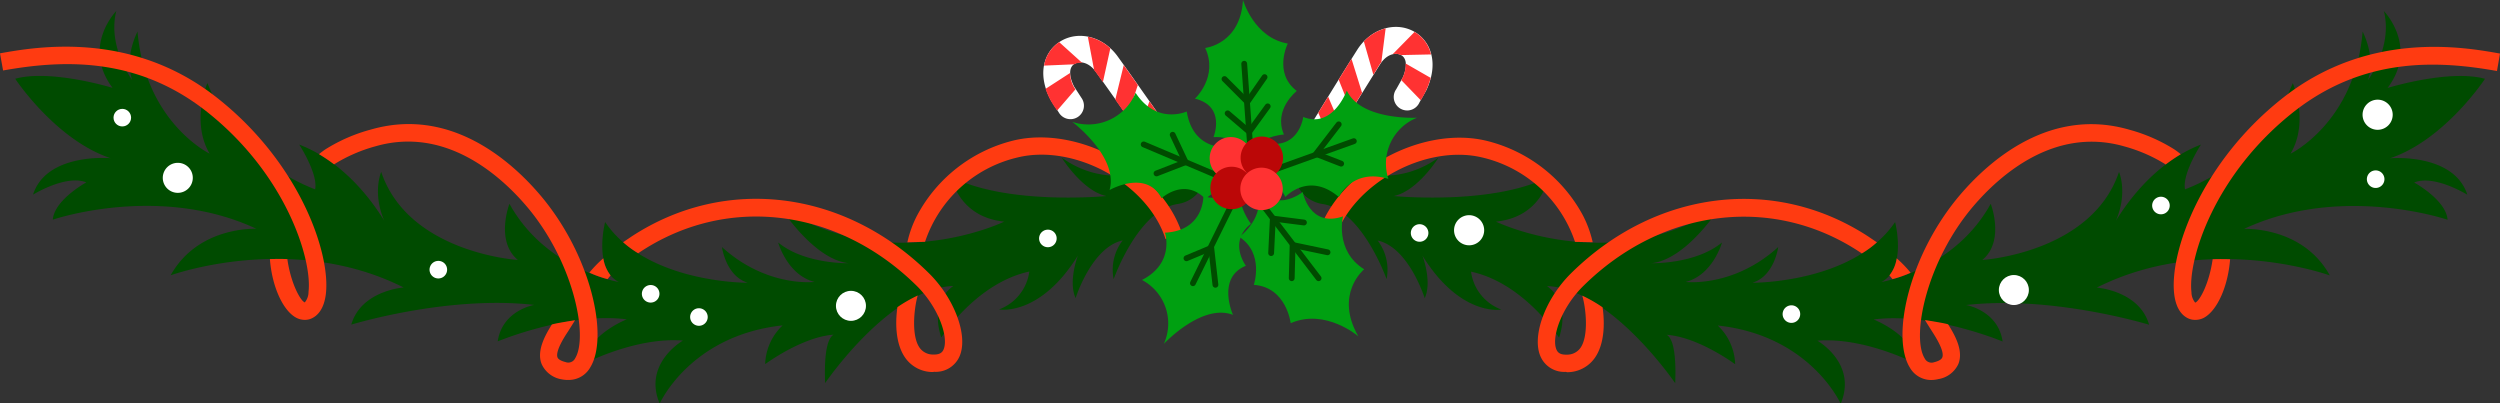 <svg id="Calque_1" data-name="Calque 1" xmlns="http://www.w3.org/2000/svg" viewBox="0 0 429.87 69.36"><rect x="0" y="0" width="429.87" height="69.36" fill="#333333" stroke="none"/><defs><style>.cls-1{fill:#004b00;}.cls-2{fill:#ff3b11;}.cls-3{fill:#fff;}.cls-4{fill:#ff3232;}.cls-5{fill:#00a011;}.cls-6{fill:none;stroke:#004b00;stroke-linecap:round;stroke-linejoin:round;}.cls-7{fill:#bb0707;}</style></defs><g id="_5" data-name="5"><path class="cls-1" d="M203.46,26.29s-10.45,8.24-20.9.82c0,0,3.58,5.77,7.7,6.6,0,0-17,1.65-26.67-3.3,0,0,1.1,6.87,9.08,7.7,0,0-19.8,9.62-38.49-2.48,0,0,5.77,9.08,11.82,9.63,0,0-7.63.21-12.2-3.57,0,0,1.57,5.61,6.27,6.79,0,0-8.23,1-15.93-6,0,0,.66,5,4.44,6.14,0,0-17.36.13-24.53-10.44,0,0-2.09,8,2.34,10.31,0,0-12.52-2.09-18.79-13.45,0,0-2.48,6.4,1.44,9.66,0,0-18.8-1.17-23.49-15.14,0,0-1.56,3.52.51,8.37-2.31-3.75-7.16-10.2-14.61-13.07,0,0,3.26,5,2.74,7.7A32.62,32.62,0,0,1,35.66,14.28s-2.87,6.66.39,12.14c0,0-11.09-5.35-12.4-21,0,0-2.35,4.44-.91,8.35,0,0-4.31-5.74-2.74-11.88,0,0-6,6.11-.64,13.22,0,0-10.62-3.26-16.75-1.57C2.61,13.53,9.5,24,19,27.2c0,0-11-1-13.32,6.27,0,0,5.67-3.52,9.16-2.11,0,0-5.5,3-5.76,6.41,0,0,18.27-6.26,35,1.57,0,0-10-.52-14.74,8,0,0,20.88-7.57,40.06,2.09,0,0-7.31.52-9,6.39,0,0,16.57-5.09,31.45-3.39,0,0-5.48.91-6.27,6.27,0,0,12.14-5.09,22.19-3.79,0,0-7,2.74-7.18,7.57,0,0,8.75-4.57,16.84-3.92,0,0-6.92,3.92-4,10.84,0,0,5.22-11.75,21.14-13.45a9.57,9.57,0,0,0-3,6.66s6.32-4.68,11.76-5.06c-.76.44-1.69,2.19-1.45,8.32,0,0,11.09-16.31,22.06-16.7,0,0-4.18,2.48-2.09,8.87,0,0,6-9.39,15.14-11.35a8.09,8.09,0,0,1-5.22,6.52s7,1.31,13.57-9.26c0,0-1.7,4.44-.39,7.31,0,0,2.74-8.75,8.09-9.92A8.28,8.28,0,0,0,191.49,48s4.17-11.87,11-12.92S208.78,23,203.46,26.29Z"/><path class="cls-1" d="M226.44,26.29s10.45,8.24,20.9.82c0,0-3.58,5.77-7.7,6.6,0,0,17,1.65,26.67-3.3,0,0-1.1,6.87-9.08,7.7,0,0,19.8,9.62,38.5-2.48,0,0-5.78,9.08-11.83,9.63,0,0,7.63.21,12.2-3.57,0,0-1.57,5.61-6.26,6.79,0,0,8.22,1,15.92-6,0,0-.65,5-4.44,6.14,0,0,17.36.13,24.54-10.44,0,0,2.08,8-2.35,10.31,0,0,12.53-2.09,18.79-13.45,0,0,2.48,6.4-1.44,9.66,0,0,18.8-1.17,23.5-15.14,0,0,1.55,3.52-.52,8.37,2.31-3.75,7.16-10.2,14.61-13.07,0,0-3.26,5-2.74,7.7a32.62,32.62,0,0,0,18.53-18.27s2.87,6.66-.39,12.14c0,0,11.09-5.35,12.4-21,0,0,2.35,4.44.91,8.35,0,0,4.31-5.74,2.74-11.88,0,0,6,6.11.64,13.22,0,0,10.62-3.26,16.75-1.57,0,0-6.89,10.5-16.34,13.67,0,0,10.95-1,13.31,6.27,0,0-5.67-3.52-9.15-2.11,0,0,5.49,3,5.75,6.41,0,0-18.27-6.26-35,1.57,0,0,10.05-.52,14.75,8,0,0-20.88-7.57-40.07,2.09,0,0,7.31.52,9,6.39,0,0-16.58-5.09-31.46-3.39,0,0,5.48.91,6.27,6.27,0,0-12.14-5.09-22.19-3.79,0,0,7.05,2.74,7.18,7.57,0,0-8.74-4.57-16.84-3.92,0,0,6.92,3.92,4,10.84,0,0-5.22-11.75-21.14-13.45a9.57,9.57,0,0,1,3,6.66s-6.32-4.68-11.76-5.06c.76.44,1.69,2.19,1.45,8.32,0,0-11.09-16.31-22.06-16.7,0,0,4.18,2.48,2.09,8.87,0,0-6-9.39-15.14-11.35a8.09,8.09,0,0,0,5.22,6.52s-7,1.31-13.57-9.26c0,0,1.7,4.44.39,7.31,0,0-2.74-8.75-8.09-9.92A8.31,8.31,0,0,1,238.42,48s-4.18-11.87-11-12.92S221.12,23,226.44,26.29Z"/><path class="cls-2" d="M377.42,55a2.76,2.76,0,0,1-1.13-.24c-.94-.42-2.12-1.49-2.44-4.2-.85-7.06,4.56-22.71,18.88-33.88,14.72-11.48,31-8.57,37.14-7.47l-.52,3c-9.83-1.75-22.66-2.56-34.77,6.88-13.89,10.84-18.42,25.65-17.76,31.17a2.84,2.84,0,0,0,.64,1.78c.78-.28,2.42-3.33,3-7.46,1.37-.06,3,0,3,0-.34,4.56-2.14,8.68-4.39,10A3.17,3.17,0,0,1,377.42,55Z"/><path class="cls-2" d="M332.07,65.34a4.22,4.22,0,0,1-3.69-2.16c-3.24-5.29-.12-19.45,8.76-29.8,5-5.81,15.39-15,28.95-11.09a28.62,28.62,0,0,1,7.74,3.37,13.08,13.08,0,0,1,1.15.86,28,28,0,0,0-2.59,1.76,26.62,26.62,0,0,0-7.13-3.11c-11.95-3.43-21.32,4.9-25.85,10.17-8.18,9.53-10.78,22.51-8.47,26.27a1.31,1.31,0,0,0,1.64.67c.54-.13,1.22-.38,1.39-.82.43-1.05-1.11-3.47-1.77-4.5-.22-.34-1.07-1.69-1.21-1.93,0,0,3.92.61,4,.76,1.13,1.8,2.67,4.5,1.75,6.79a4.59,4.59,0,0,1-3.47,2.61A5.22,5.22,0,0,1,332.07,65.34Z"/><path class="cls-2" d="M269.26,63.94a4.44,4.44,0,0,1-4.39-2.69c-1.5-3.51.86-9.9,5.26-14.25,14.55-14.37,35-16.87,51.12-6.33l1.48,1a16.28,16.28,0,0,1-2.59,1.91c-15-10.16-34.23-7.91-47.9,5.6-3.74,3.69-5.52,8.81-4.61,10.93.18.42.54.91,1.74.87a2.8,2.8,0,0,0,2.37-1.14c1.44-2,1-6.68.33-9a24.06,24.06,0,0,1,3.49,2c.39,2.71.36,6.38-1.4,8.79a5.8,5.8,0,0,1-4.71,2.37Z"/><path class="cls-2" d="M270.82,41.59A22.14,22.14,0,0,0,255,27.11c-9.83-2.45-22.46,4.46-25.49,14l-2.86-.92c3.46-10.84,17.86-18.74,29.07-15.95A25.79,25.79,0,0,1,272.16,37a19.07,19.07,0,0,1,1.7,4.65Z"/><path class="cls-2" d="M326.13,44.42a19.38,19.38,0,0,1,2.4,2.48A20.79,20.79,0,0,1,325.41,48l-.53-.65A6.15,6.15,0,0,0,326.13,44.42Z"/><path class="cls-2" d="M52.45,55a2.62,2.62,0,0,0,1.13-.25c.94-.42,2.12-1.49,2.45-4.19.85-7.07-4.57-22.72-18.89-33.89C22.42,5.17,6.13,8.08,0,9.17l.53,2.95C10.36,10.37,23.19,9.57,35.3,19,49.19,29.84,53.71,44.65,53.05,50.17A2.84,2.84,0,0,1,52.41,52c-.77-.28-2.42-3.33-3-7.45-1.37-.06-3,0-3,0,.34,4.56,2.14,8.68,4.38,10A3.17,3.17,0,0,0,52.45,55Z"/><path class="cls-2" d="M97.8,65.33a4.24,4.24,0,0,0,3.7-2.17c3.24-5.28.12-19.45-8.76-29.79-5-5.82-15.4-15-28.95-11.1A28.56,28.56,0,0,0,56,25.65a13.08,13.08,0,0,0-1.15.86,26.86,26.86,0,0,1,2.59,1.75,26.83,26.83,0,0,1,7.14-3.11c11.94-3.43,21.31,4.9,25.84,10.17,8.19,9.53,10.79,22.51,8.48,26.28a1.31,1.31,0,0,1-1.65.66c-.53-.13-1.21-.38-1.39-.81C95.48,60.39,97,58,97.67,57c.22-.35,1.07-1.7,1.21-1.94,0,0-3.92.61-4,.76-1.13,1.8-2.66,4.51-1.74,6.79a4.58,4.58,0,0,0,3.46,2.62A5.28,5.28,0,0,0,97.8,65.33Z"/><path class="cls-2" d="M160.62,63.93a4.45,4.45,0,0,0,4.39-2.7c1.49-3.5-.87-9.89-5.27-14.24-14.55-14.37-35-16.88-51.12-6.34l-1.48,1a17.23,17.23,0,0,0,2.59,1.9c15-10.16,34.23-7.9,47.9,5.6,3.74,3.69,5.52,8.82,4.62,10.93-.18.43-.55.92-1.75.88a2.79,2.79,0,0,1-2.36-1.15c-1.45-2-1-6.68-.34-9a25.19,25.19,0,0,0-3.49,2c-.39,2.72-.35,6.38,1.4,8.79a5.77,5.77,0,0,0,4.71,2.37Z"/><path class="cls-2" d="M159.06,41.58a22.1,22.1,0,0,1,15.85-14.49c9.82-2.44,22.46,4.47,25.49,14l2.85-.91c-3.46-10.85-17.86-18.75-29.07-16A25.75,25.75,0,0,0,157.72,37a18.6,18.6,0,0,0-1.7,4.66Z"/><path class="cls-2" d="M103.74,44.41a19.84,19.84,0,0,0-2.4,2.47A19.42,19.42,0,0,0,104.47,48l.52-.65A6.2,6.2,0,0,1,103.74,44.41Z"/><path class="cls-3" d="M245.61,40.06a1.51,1.51,0,1,1-1.51-1.51A1.52,1.52,0,0,1,245.61,40.06Z"/><path class="cls-3" d="M181.69,41a1.51,1.51,0,1,1-1.5-1.51A1.5,1.5,0,0,1,181.69,41Z"/><path class="cls-3" d="M121.69,54.51A1.51,1.51,0,1,1,120.18,53,1.52,1.52,0,0,1,121.69,54.51Z"/><path class="cls-3" d="M113.39,50.51a1.51,1.51,0,1,1-1.51-1.5A1.5,1.5,0,0,1,113.39,50.51Z"/><path class="cls-3" d="M76.88,46.37a1.51,1.51,0,1,1-1.5-1.51A1.5,1.5,0,0,1,76.88,46.37Z"/><circle class="cls-3" cx="21.03" cy="20.23" r="1.51"/><path class="cls-3" d="M309.54,54a1.51,1.51,0,1,1-1.5-1.5A1.5,1.5,0,0,1,309.54,54Z"/><path class="cls-3" d="M373.08,35.34a1.51,1.51,0,1,1-1.51-1.51A1.51,1.51,0,0,1,373.08,35.34Z"/><path class="cls-3" d="M411.42,19.72a2.59,2.59,0,1,1-2.58-2.58A2.59,2.59,0,0,1,411.42,19.72Z"/><circle class="cls-3" cx="346.28" cy="49.87" r="2.58"/><path class="cls-3" d="M255.2,39.54A2.59,2.59,0,1,1,252.62,37,2.59,2.59,0,0,1,255.2,39.54Z"/><circle class="cls-3" cx="146.32" cy="52.59" r="2.58"/><path class="cls-3" d="M33.15,30.6A2.58,2.58,0,1,1,30.57,28,2.57,2.57,0,0,1,33.15,30.6Z"/><path class="cls-3" d="M410,30.81a1.51,1.51,0,1,1-1.5-1.51A1.51,1.51,0,0,1,410,30.81Z"/><path class="cls-3" d="M223.44,31.7a2.24,2.24,0,0,1-1.41-.33,2.31,2.31,0,0,1-.77-3.18c.09-.15,9.25-15.11,12.11-19.62,2.26-3.57,6.44-4.94,9.71-3.18,2.69,1.45,4.44,5.08,2.27,9.92l-.09.19-1.18,2.1a2.31,2.31,0,1,1-4-2.26l1.12-2c.81-1.86.7-3.33-.28-3.86s-2.53-.13-3.61,1.57c-2.84,4.49-12,19.42-12.07,19.57A2.33,2.33,0,0,1,223.44,31.7Z"/><polygon class="cls-4" points="227.32 27.18 224.92 22.19 222.91 25.49 225.41 30.25 227.32 27.18"/><polygon class="cls-4" points="230.6 21.83 228.37 16.62 226.67 19.38 228.91 24.58 230.6 21.83"/><polygon class="cls-4" points="232.39 10.12 230.18 13.69 232.32 19.04 234.21 15.97 232.39 10.12"/><path class="cls-4" d="M238.26,4.87a8.11,8.11,0,0,0-3.75,2.25l1.64,5.73L237.28,11c.08-.12.16-.21.24-.31Z"/><path class="cls-4" d="M243.23,5.49l-3.78,3.85a2,2,0,0,1,1.44.13l0,0s5.17-.11,5.17-.11A6.09,6.09,0,0,0,243.23,5.49Z"/><path class="cls-4" d="M241.68,10.91a5,5,0,0,1-.74,2.86l3.35,3.46A13,13,0,0,0,246,13.39Z"/><path class="cls-3" d="M203.48,32.18a2.31,2.31,0,0,0,2-3.64c-.11-.14-10.17-14.5-13.3-18.84-2.47-3.42-6.72-4.53-9.88-2.57-2.6,1.61-4.13,5.34-1.66,10l.1.18,1.3,2a2.32,2.32,0,1,0,3.9-2.5l-1.25-1.93c-.92-1.81-.9-3.29.05-3.88s2.51-.28,3.69,1.35c3.11,4.31,13.15,18.65,13.25,18.79A2.33,2.33,0,0,0,203.48,32.18Z"/><polygon class="cls-4" points="199.34 27.91 201.42 22.78 203.64 25.95 201.43 30.86 199.34 27.91"/><polygon class="cls-4" points="195.73 22.77 197.64 17.43 199.51 20.09 197.59 25.41 195.73 22.77"/><polygon class="cls-4" points="193.22 11.2 195.65 14.62 193.84 20.09 191.77 17.14 193.22 11.2"/><path class="cls-4" d="M187.05,6.31a8,8,0,0,1,3.87,2l-1.28,5.81-1.24-1.73a3.73,3.73,0,0,0-.26-.3Z"/><path class="cls-4" d="M182.12,7.24l4,3.61a2,2,0,0,0-1.42.21l0,0s-5.18.22-5.18.22A6.15,6.15,0,0,1,182.12,7.24Z"/><path class="cls-4" d="M184,12.55a5,5,0,0,0,.92,2.81L181.78,19a13.12,13.12,0,0,1-2-3.72Z"/><path class="cls-5" d="M214.5,27.86s-.44-4.51-5.84-4.29c0,0,2.2-5.29-3.19-6.61,0,0,4.07-3.75,1.76-8.71,0,0,6.06-.65,6.5-8.25,0,0,1.87,6.5,7.7,7.49,0,0-2.53,5.07,1.55,8.15,0,0-4.08,3.19-2.21,7.49C220.77,23.13,215.38,23.35,214.5,27.86Z"/><line class="cls-6" x1="213.94" y1="10.96" x2="215.03" y2="26.05"/><polyline class="cls-6" points="210.55 13.59 214.48 17.52 217.44 13.26"/><polyline class="cls-6" points="211.09 19.49 214.81 22.66 217.98 18.29"/><path class="cls-5" d="M221,33.88s4-4.45,9.21,0c0,0,2.34-5,8.52-3.12a8.49,8.49,0,0,1,4.93-10.52s-9.65.52-12.08-4.67c0,0-2.39,6.61-7.49,4.54,0,0-.63,5.13-5.67,4.61,0,0-.45,4.09-3,5.5C215.45,30.24,219.94,31.06,221,33.88Z"/><line class="cls-6" x1="232.79" y1="24.27" x2="216.44" y2="30.14"/><polyline class="cls-6" points="230.19 21.38 226.29 26.46 230.61 28.14"/><path class="cls-5" d="M216,32.59s3.13,3.9,8,.44c0,0,1.16,6.2,6.93,4.17,0,0-1.49,5.92,3.63,9.1,0,0-5.19,4.25-1,11.53,0,0-5.64-4.87-11.63-2.26,0,0-.72-6.2-6.34-6.59,0,0,1.84-5.4-2.48-8.24C213.08,40.74,217.92,37.28,216,32.59Z"/><line class="cls-6" x1="226.73" y1="47.84" x2="216.62" y2="34.58"/><polyline class="cls-6" points="228.27 43.38 222.26 42.12 222.11 47.84"/><polyline class="cls-6" points="224.21 38.26 218.86 37.58 218.57 43.52"/><path class="cls-5" d="M206.92,33.65s.2,6-6.61,6.36c0,0,1.77,5.2-3.95,8.13a8.46,8.46,0,0,1,3.75,11s6.55-7.05,11.9-5c0,0-2.87-6.39,2.22-8.44,0,0-3.1-4.11.87-7.22,0,0-2.51-3.24-1.68-6C213.42,32.42,209.64,34.94,206.92,33.65Z"/><line class="cls-6" x1="205.12" y1="48.7" x2="212.78" y2="33.18"/><polyline class="cls-6" points="208.99 48.97 208.27 42.63 204.01 44.41"/><path class="cls-5" d="M211.33,25.31s-6.15.84-7.27-6.14c0,0-5.16,2.37-8.8-3.22a8.77,8.77,0,0,1-10.89,5s8,6,6.42,11.73c0,0,6.29-3.63,8.94,1.4,0,0,3.91-3.63,7.55.14,0,0,3.07-2.93,6-2.37C213.28,31.88,210.28,28.24,211.33,25.31Z"/><line class="cls-6" x1="196.65" y1="24.83" x2="210.1" y2="30.52"/><polyline class="cls-6" points="201.64 23.17 203.86 27.88 198.86 29.82"/><path class="cls-4" d="M215.3,27.22a3.65,3.65,0,1,1-3.65-3.65A3.66,3.66,0,0,1,215.3,27.22Z"/><path class="cls-7" d="M220.62,27.14A3.65,3.65,0,1,1,217,23.48,3.66,3.66,0,0,1,220.62,27.14Z"/><path class="cls-7" d="M215.42,32.32a3.65,3.65,0,1,1-3.65-3.65A3.65,3.65,0,0,1,215.42,32.32Z"/><path class="cls-4" d="M220.57,32.48a3.65,3.65,0,1,1-3.65-3.65A3.66,3.66,0,0,1,220.57,32.48Z"/></g></svg>